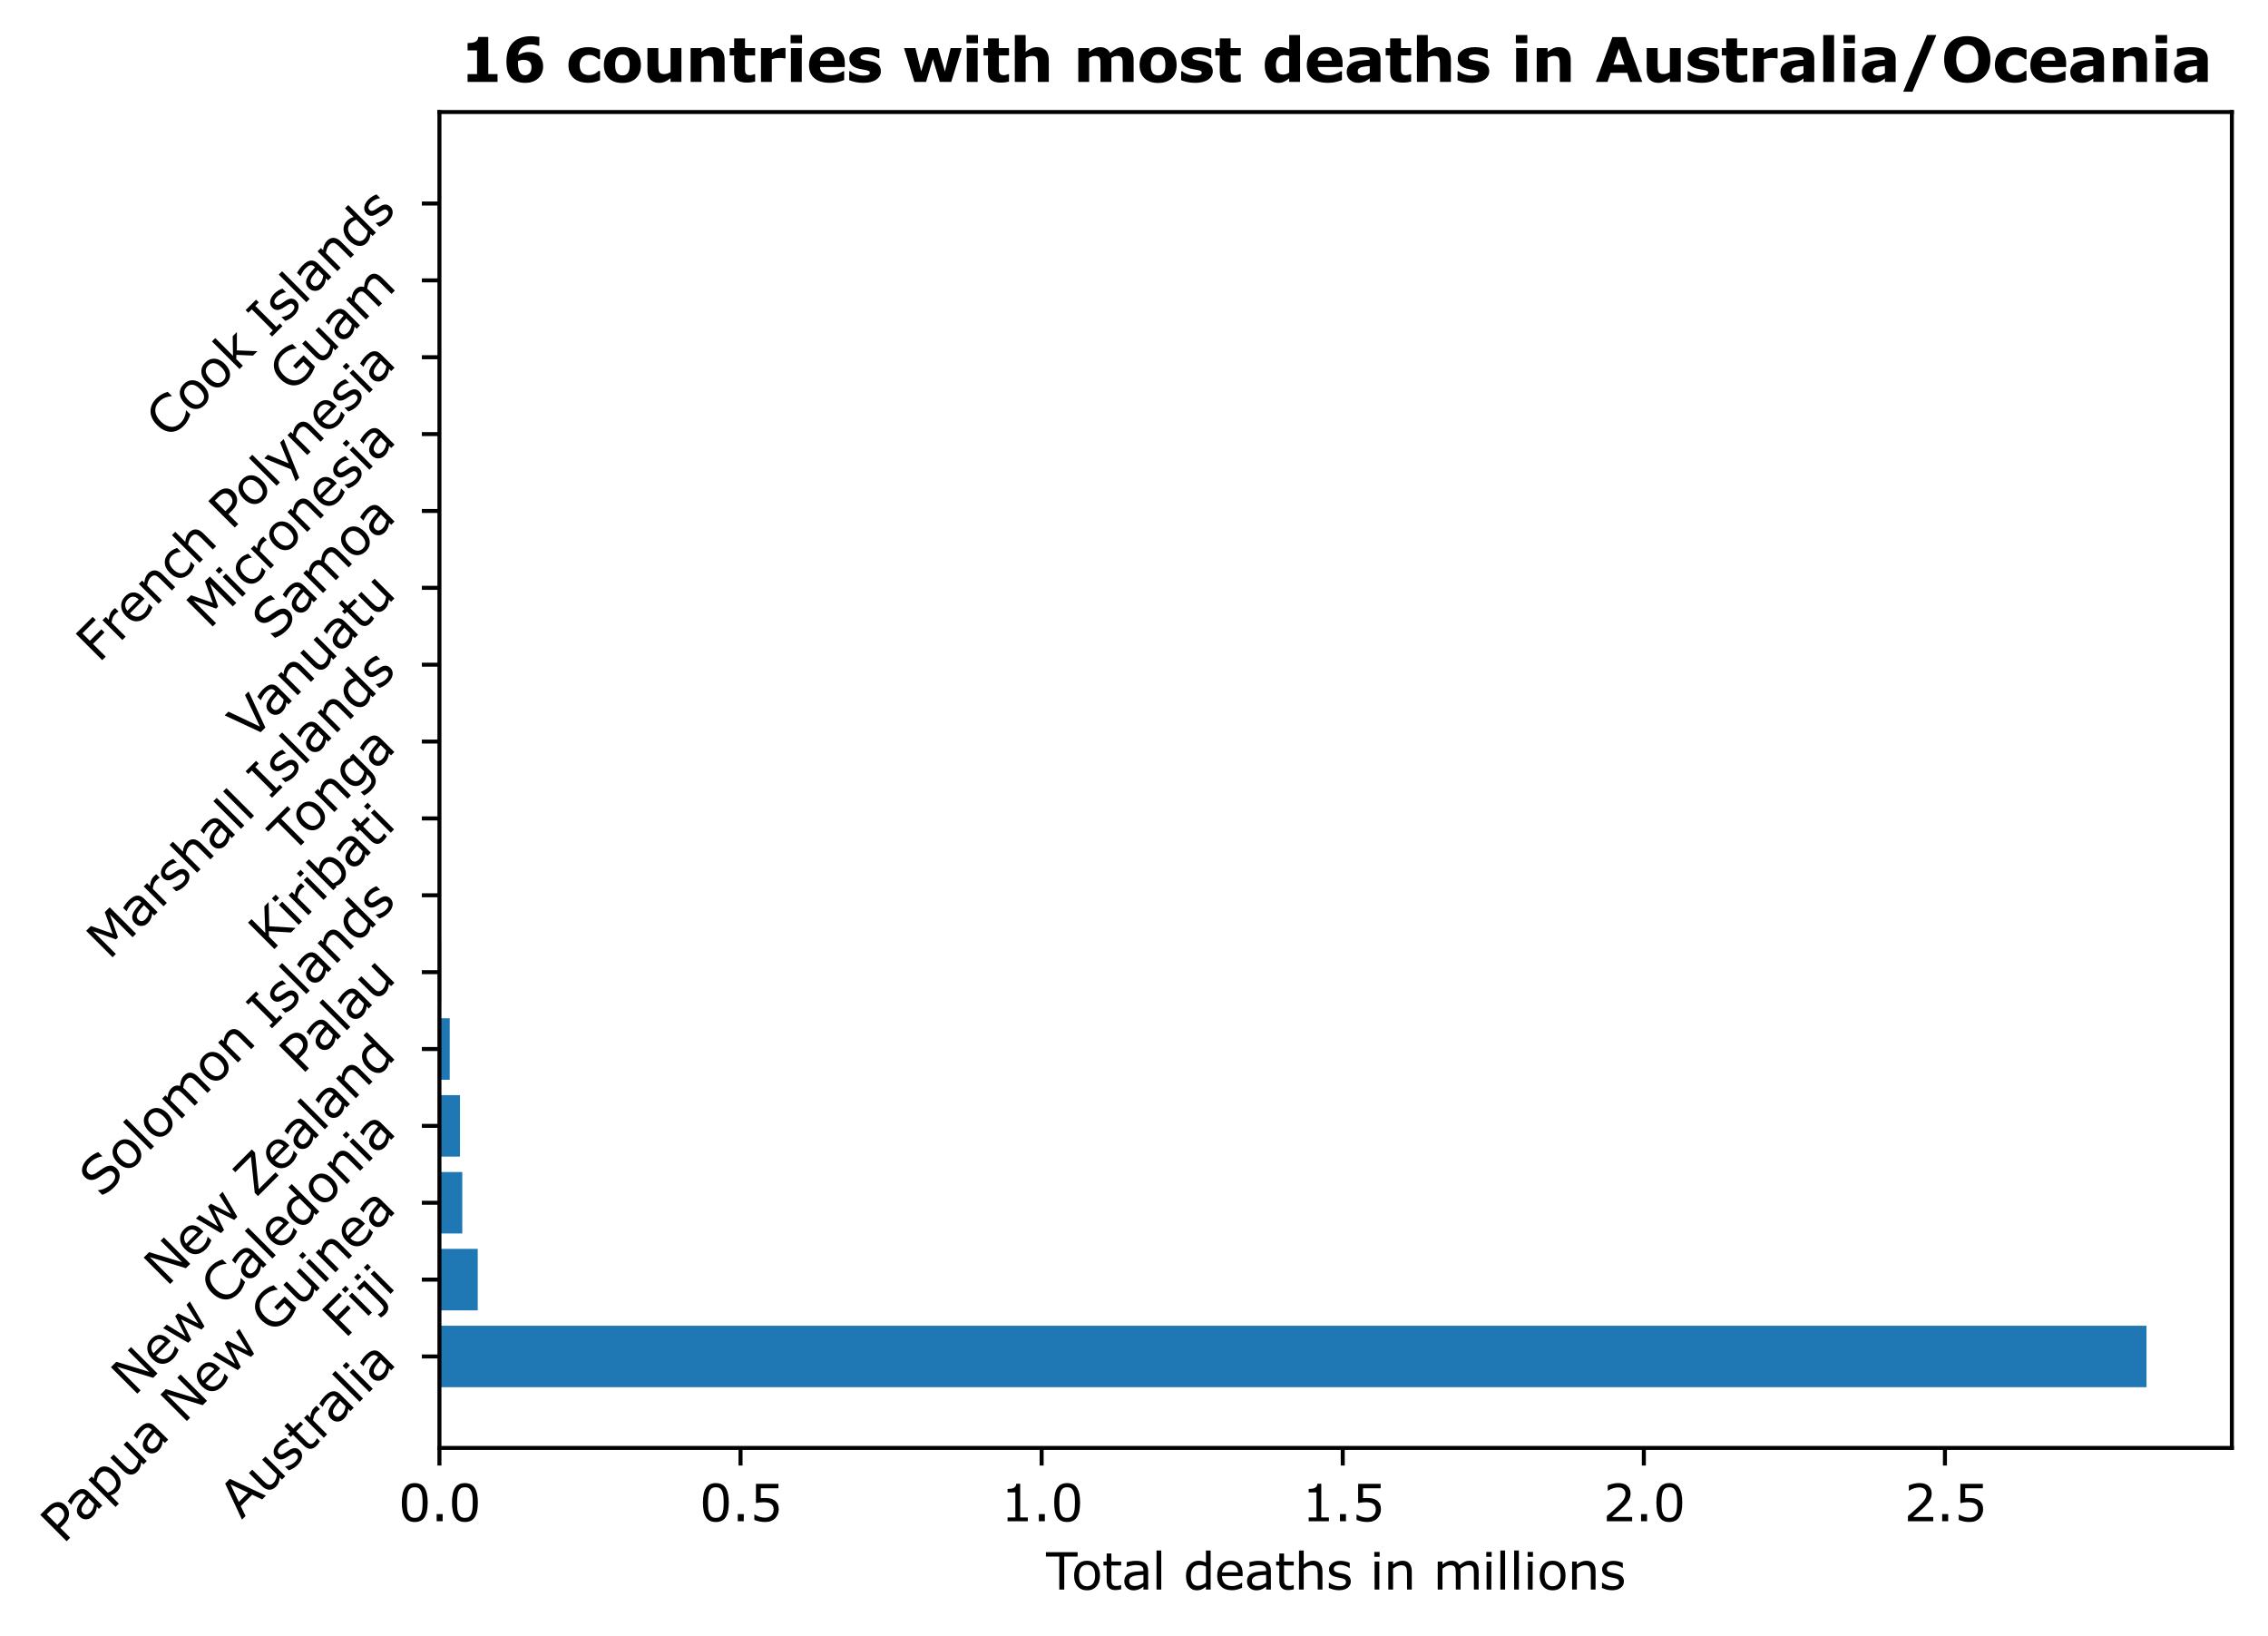 <?xml version="1.0" encoding="utf-8" standalone="no"?>
<!DOCTYPE svg PUBLIC "-//W3C//DTD SVG 1.1//EN"
  "http://www.w3.org/Graphics/SVG/1.1/DTD/svg11.dtd">
<svg xmlns:xlink="http://www.w3.org/1999/xlink" width="451.872pt" height="325.852pt" viewBox="0 0 451.872 325.852" xmlns="http://www.w3.org/2000/svg" version="1.1">
 <defs>
  <style type="text/css">*{stroke-linejoin: round; stroke-linecap: butt}</style>
 </defs>
 <g id="figure_1">
  <g id="patch_1">
   <path d="M 0 325.852 
L 451.872 325.852 
L 451.872 0 
L 0 0 
L 0 325.852 
z
" style="fill: none"/>
  </g>
  <g id="axes_1">
   <g id="patch_2">
    <path d="M 87.552 288.43 
L 444.672 288.43 
L 444.672 22.318 
L 87.552 22.318 
L 87.552 288.43 
z
" style="fill: none"/>
   </g>
   <g id="patch_3">
    <path d="M 87.552 276.334 
L 427.667 276.334 
L 427.667 264.085 
L 87.552 264.085 
z
" clip-path="url(#p81e4d2471a)" style="fill: #1f77b4"/>
   </g>
   <g id="patch_4">
    <path d="M 87.552 261.023 
L 95.181 261.023 
L 95.181 248.774 
L 87.552 248.774 
z
" clip-path="url(#p81e4d2471a)" style="fill: #1f77b4"/>
   </g>
   <g id="patch_5">
    <path d="M 87.552 245.711 
L 92.107 245.711 
L 92.107 233.462 
L 87.552 233.462 
z
" clip-path="url(#p81e4d2471a)" style="fill: #1f77b4"/>
   </g>
   <g id="patch_6">
    <path d="M 87.552 230.4 
L 91.648 230.4 
L 91.648 218.151 
L 87.552 218.151 
z
" clip-path="url(#p81e4d2471a)" style="fill: #1f77b4"/>
   </g>
   <g id="patch_7">
    <path d="M 87.552 215.089 
L 89.602 215.089 
L 89.602 202.839 
L 87.552 202.839 
z
" clip-path="url(#p81e4d2471a)" style="fill: #1f77b4"/>
   </g>
   <g id="patch_8">
    <path d="M 87.552 199.777 
L 87.881 199.777 
L 87.881 187.528 
L 87.552 187.528 
z
" clip-path="url(#p81e4d2471a)" style="fill: #1f77b4"/>
   </g>
   <g id="patch_9">
    <path d="M 87.552 184.466 
L 87.738 184.466 
L 87.738 172.217 
L 87.552 172.217 
z
" clip-path="url(#p81e4d2471a)" style="fill: #1f77b4"/>
   </g>
   <g id="patch_10">
    <path d="M 87.552 169.154 
L 87.698 169.154 
L 87.698 156.905 
L 87.552 156.905 
z
" clip-path="url(#p81e4d2471a)" style="fill: #1f77b4"/>
   </g>
   <g id="patch_11">
    <path d="M 87.552 153.843 
L 87.557 153.843 
L 87.557 141.594 
L 87.552 141.594 
z
" clip-path="url(#p81e4d2471a)" style="fill: #1f77b4"/>
   </g>
   <g id="patch_12">
    <path d="M 87.552 138.532 
L 87.553 138.532 
L 87.553 126.282 
L 87.552 126.282 
z
" clip-path="url(#p81e4d2471a)" style="fill: #1f77b4"/>
   </g>
   <g id="patch_13">
    <path d="M 87.552 123.22 
L 87.553 123.22 
L 87.553 110.971 
L 87.552 110.971 
z
" clip-path="url(#p81e4d2471a)" style="fill: #1f77b4"/>
   </g>
   <g id="patch_14">
    <path d="M 87.552 107.909 
L 87.553 107.909 
L 87.553 95.66 
L 87.552 95.66 
z
" clip-path="url(#p81e4d2471a)" style="fill: #1f77b4"/>
   </g>
   <g id="patch_15">
    <path d="M 87.552 92.597 
L 87.553 92.597 
L 87.553 80.348 
L 87.552 80.348 
z
" clip-path="url(#p81e4d2471a)" style="fill: #1f77b4"/>
   </g>
   <g id="patch_16">
    <path d="M 87.552 77.286 
L 87.552 77.286 
L 87.552 65.037 
L 87.552 65.037 
z
" clip-path="url(#p81e4d2471a)" style="fill: #1f77b4"/>
   </g>
   <g id="patch_17">
    <path d="M 87.552 61.975 
L 87.552 61.975 
L 87.552 49.726 
L 87.552 49.726 
z
" clip-path="url(#p81e4d2471a)" style="fill: #1f77b4"/>
   </g>
   <g id="patch_18">
    <path d="M 87.552 46.663 
L 87.552 46.663 
L 87.552 34.414 
L 87.552 34.414 
z
" clip-path="url(#p81e4d2471a)" style="fill: #1f77b4"/>
   </g>
   <g id="matplotlib.axis_1">
    <g id="xtick_1">
     <g id="line2d_1">
      <defs>
       <path id="m730dcd608a" d="M 0 0 
L 0 3.5 
" style="stroke: #000000; stroke-width: 0.8"/>
      </defs>
      <g>
       <use xlink:href="#m730dcd608a" x="87.552" y="288.43" style="stroke: #000000; stroke-width: 0.8"/>
      </g>
     </g>
     <g id="text_1">
      <!-- 0.0 -->
      <g transform="translate(79.376 303.029)scale(0.1 -0.1)">
       <defs>
        <path id="Verdana-30" d="M 3647 2328 
Q 3647 1075 3255 489 
Q 2863 -97 2038 -97 
Q 1200 -97 814 497 
Q 428 1091 428 2322 
Q 428 3563 818 4155 
Q 1209 4747 2038 4747 
Q 2875 4747 3261 4145 
Q 3647 3544 3647 2328 
z
M 2825 909 
Q 2934 1163 2973 1505 
Q 3013 1847 3013 2328 
Q 3013 2803 2973 3153 
Q 2934 3503 2822 3747 
Q 2713 3988 2523 4109 
Q 2334 4231 2038 4231 
Q 1744 4231 1551 4109 
Q 1359 3988 1247 3741 
Q 1141 3509 1102 3137 
Q 1063 2766 1063 2322 
Q 1063 1834 1097 1506 
Q 1131 1178 1244 919 
Q 1347 675 1536 547 
Q 1725 419 2038 419 
Q 2331 419 2525 541 
Q 2719 663 2825 909 
z
" transform="scale(0.016)"/>
        <path id="Verdana-2e" d="M 1538 0 
L 791 0 
L 791 891 
L 1538 891 
L 1538 0 
z
" transform="scale(0.016)"/>
       </defs>
       <use xlink:href="#Verdana-30"/>
       <use xlink:href="#Verdana-2e" x="63.574"/>
       <use xlink:href="#Verdana-30" x="99.951"/>
      </g>
     </g>
    </g>
    <g id="xtick_2">
     <g id="line2d_2">
      <g>
       <use xlink:href="#m730dcd608a" x="147.543" y="288.43" style="stroke: #000000; stroke-width: 0.8"/>
      </g>
     </g>
     <g id="text_2">
      <!-- 0.5 -->
      <g transform="translate(139.367 303.029)scale(0.1 -0.1)">
       <defs>
        <path id="Verdana-35" d="M 3616 1478 
Q 3616 1153 3497 856 
Q 3378 559 3172 356 
Q 2947 138 2636 20 
Q 2325 -97 1916 -97 
Q 1534 -97 1181 -17 
Q 828 63 584 175 
L 584 834 
L 628 834 
Q 884 672 1228 558 
Q 1572 444 1903 444 
Q 2125 444 2333 506 
Q 2541 569 2703 725 
Q 2841 859 2911 1046 
Q 2981 1234 2981 1481 
Q 2981 1722 2898 1887 
Q 2816 2053 2669 2153 
Q 2506 2272 2273 2320 
Q 2041 2369 1753 2369 
Q 1478 2369 1223 2331 
Q 969 2294 784 2256 
L 784 4653 
L 3584 4653 
L 3584 4106 
L 1388 4106 
L 1388 2869 
Q 1522 2881 1662 2887 
Q 1803 2894 1906 2894 
Q 2284 2894 2568 2830 
Q 2853 2766 3091 2603 
Q 3341 2431 3478 2159 
Q 3616 1888 3616 1478 
z
" transform="scale(0.016)"/>
       </defs>
       <use xlink:href="#Verdana-30"/>
       <use xlink:href="#Verdana-2e" x="63.574"/>
       <use xlink:href="#Verdana-35" x="99.951"/>
      </g>
     </g>
    </g>
    <g id="xtick_3">
     <g id="line2d_3">
      <g>
       <use xlink:href="#m730dcd608a" x="207.534" y="288.43" style="stroke: #000000; stroke-width: 0.8"/>
      </g>
     </g>
     <g id="text_3">
      <!-- 1.0 -->
      <g transform="translate(199.357 303.029)scale(0.1 -0.1)">
       <defs>
        <path id="Verdana-31" d="M 3388 0 
L 869 0 
L 869 475 
L 1838 475 
L 1838 3594 
L 869 3594 
L 869 4019 
Q 1066 4019 1291 4051 
Q 1516 4084 1631 4147 
Q 1775 4225 1858 4345 
Q 1941 4466 1953 4669 
L 2438 4669 
L 2438 475 
L 3388 475 
L 3388 0 
z
" transform="scale(0.016)"/>
       </defs>
       <use xlink:href="#Verdana-31"/>
       <use xlink:href="#Verdana-2e" x="63.574"/>
       <use xlink:href="#Verdana-30" x="99.951"/>
      </g>
     </g>
    </g>
    <g id="xtick_4">
     <g id="line2d_4">
      <g>
       <use xlink:href="#m730dcd608a" x="267.525" y="288.43" style="stroke: #000000; stroke-width: 0.8"/>
      </g>
     </g>
     <g id="text_4">
      <!-- 1.5 -->
      <g transform="translate(259.348 303.029)scale(0.1 -0.1)">
       <use xlink:href="#Verdana-31"/>
       <use xlink:href="#Verdana-2e" x="63.574"/>
       <use xlink:href="#Verdana-35" x="99.951"/>
      </g>
     </g>
    </g>
    <g id="xtick_5">
     <g id="line2d_5">
      <g>
       <use xlink:href="#m730dcd608a" x="327.516" y="288.43" style="stroke: #000000; stroke-width: 0.8"/>
      </g>
     </g>
     <g id="text_5">
      <!-- 2.0 -->
      <g transform="translate(319.339 303.029)scale(0.1 -0.1)">
       <defs>
        <path id="Verdana-32" d="M 3653 0 
L 503 0 
L 503 653 
Q 831 934 1161 1215 
Q 1491 1497 1775 1775 
Q 2375 2356 2597 2698 
Q 2819 3041 2819 3438 
Q 2819 3800 2580 4004 
Q 2341 4209 1913 4209 
Q 1628 4209 1297 4109 
Q 966 4009 650 3803 
L 619 3803 
L 619 4459 
Q 841 4569 1211 4659 
Q 1581 4750 1928 4750 
Q 2644 4750 3050 4404 
Q 3456 4059 3456 3469 
Q 3456 3203 3389 2973 
Q 3322 2744 3191 2538 
Q 3069 2344 2905 2156 
Q 2741 1969 2506 1741 
Q 2172 1413 1815 1105 
Q 1459 797 1150 534 
L 3653 534 
L 3653 0 
z
" transform="scale(0.016)"/>
       </defs>
       <use xlink:href="#Verdana-32"/>
       <use xlink:href="#Verdana-2e" x="63.574"/>
       <use xlink:href="#Verdana-30" x="99.951"/>
      </g>
     </g>
    </g>
    <g id="xtick_6">
     <g id="line2d_6">
      <g>
       <use xlink:href="#m730dcd608a" x="387.507" y="288.43" style="stroke: #000000; stroke-width: 0.8"/>
      </g>
     </g>
     <g id="text_6">
      <!-- 2.5 -->
      <g transform="translate(379.33 303.029)scale(0.1 -0.1)">
       <use xlink:href="#Verdana-32"/>
       <use xlink:href="#Verdana-2e" x="63.574"/>
       <use xlink:href="#Verdana-35" x="99.951"/>
      </g>
     </g>
    </g>
    <g id="text_7">
     <!-- Total deaths in millions -->
     <g transform="translate(208.389 316.639)scale(0.1 -0.1)">
      <defs>
       <path id="Verdana-54" d="M 3944 4103 
L 2281 4103 
L 2281 0 
L 1663 0 
L 1663 4103 
L 0 4103 
L 0 4653 
L 3944 4653 
L 3944 4103 
z
" transform="scale(0.016)"/>
       <path id="Verdana-6f" d="M 3553 1744 
Q 3553 891 3115 397 
Q 2678 -97 1944 -97 
Q 1203 -97 767 397 
Q 331 891 331 1744 
Q 331 2597 767 3092 
Q 1203 3588 1944 3588 
Q 2678 3588 3115 3092 
Q 3553 2597 3553 1744 
z
M 2947 1744 
Q 2947 2422 2681 2751 
Q 2416 3081 1944 3081 
Q 1466 3081 1202 2751 
Q 938 2422 938 1744 
Q 938 1088 1203 748 
Q 1469 409 1944 409 
Q 2413 409 2680 745 
Q 2947 1081 2947 1744 
z
" transform="scale(0.016)"/>
       <path id="Verdana-74" d="M 2391 31 
Q 2225 -13 2029 -41 
Q 1834 -69 1681 -69 
Q 1147 -69 869 218 
Q 591 506 591 1141 
L 591 2997 
L 194 2997 
L 194 3491 
L 591 3491 
L 591 4494 
L 1178 4494 
L 1178 3491 
L 2391 3491 
L 2391 2997 
L 1178 2997 
L 1178 1406 
Q 1178 1131 1190 976 
Q 1203 822 1278 688 
Q 1347 563 1467 505 
Q 1588 447 1834 447 
Q 1978 447 2134 489 
Q 2291 531 2359 559 
L 2391 559 
L 2391 31 
z
" transform="scale(0.016)"/>
       <path id="Verdana-61" d="M 3291 0 
L 2706 0 
L 2706 372 
Q 2628 319 2495 223 
Q 2363 128 2238 72 
Q 2091 0 1900 -48 
Q 1709 -97 1453 -97 
Q 981 -97 653 215 
Q 325 528 325 1013 
Q 325 1409 495 1654 
Q 666 1900 981 2041 
Q 1300 2181 1747 2231 
Q 2194 2281 2706 2306 
L 2706 2397 
Q 2706 2597 2636 2728 
Q 2566 2859 2434 2934 
Q 2309 3006 2134 3031 
Q 1959 3056 1769 3056 
Q 1538 3056 1253 2995 
Q 969 2934 666 2819 
L 634 2819 
L 634 3416 
Q 806 3463 1131 3519 
Q 1456 3575 1772 3575 
Q 2141 3575 2414 3514 
Q 2688 3453 2888 3306 
Q 3084 3163 3187 2934 
Q 3291 2706 3291 2369 
L 3291 0 
z
M 2706 859 
L 2706 1831 
Q 2438 1816 2073 1784 
Q 1709 1753 1497 1694 
Q 1244 1622 1087 1470 
Q 931 1319 931 1053 
Q 931 753 1112 601 
Q 1294 450 1666 450 
Q 1975 450 2231 570 
Q 2488 691 2706 859 
z
" transform="scale(0.016)"/>
       <path id="Verdana-6c" d="M 1172 0 
L 584 0 
L 584 4863 
L 1172 4863 
L 1172 0 
z
" transform="scale(0.016)"/>
       <path id="Verdana-20" transform="scale(0.016)"/>
       <path id="Verdana-64" d="M 3409 0 
L 2822 0 
L 2822 366 
Q 2569 147 2294 25 
Q 2019 -97 1697 -97 
Q 1072 -97 705 384 
Q 338 866 338 1719 
Q 338 2163 464 2509 
Q 591 2856 806 3100 
Q 1019 3338 1301 3463 
Q 1584 3588 1888 3588 
Q 2163 3588 2375 3530 
Q 2588 3472 2822 3350 
L 2822 4863 
L 3409 4863 
L 3409 0 
z
M 2822 859 
L 2822 2863 
Q 2584 2969 2396 3009 
Q 2209 3050 1988 3050 
Q 1494 3050 1219 2706 
Q 944 2363 944 1731 
Q 944 1109 1156 786 
Q 1369 463 1838 463 
Q 2088 463 2344 573 
Q 2600 684 2822 859 
z
" transform="scale(0.016)"/>
       <path id="Verdana-65" d="M 3500 1684 
L 928 1684 
Q 928 1363 1025 1123 
Q 1122 884 1291 731 
Q 1453 581 1676 506 
Q 1900 431 2169 431 
Q 2525 431 2886 573 
Q 3247 716 3400 853 
L 3431 853 
L 3431 213 
Q 3134 88 2825 3 
Q 2516 -81 2175 -81 
Q 1306 -81 818 389 
Q 331 859 331 1725 
Q 331 2581 798 3084 
Q 1266 3588 2028 3588 
Q 2734 3588 3117 3175 
Q 3500 2763 3500 2003 
L 3500 1684 
z
M 2928 2134 
Q 2925 2597 2695 2850 
Q 2466 3103 1997 3103 
Q 1525 3103 1245 2825 
Q 966 2547 928 2134 
L 2928 2134 
z
" transform="scale(0.016)"/>
       <path id="Verdana-68" d="M 3497 0 
L 2909 0 
L 2909 1988 
Q 2909 2228 2881 2439 
Q 2853 2650 2778 2769 
Q 2700 2900 2553 2964 
Q 2406 3028 2172 3028 
Q 1931 3028 1668 2909 
Q 1406 2791 1166 2606 
L 1166 0 
L 578 0 
L 578 4863 
L 1166 4863 
L 1166 3103 
Q 1441 3331 1734 3459 
Q 2028 3588 2338 3588 
Q 2903 3588 3200 3247 
Q 3497 2906 3497 2266 
L 3497 0 
z
" transform="scale(0.016)"/>
       <path id="Verdana-73" d="M 3072 1006 
Q 3072 528 2676 222 
Q 2281 -84 1597 -84 
Q 1209 -84 886 8 
Q 563 100 344 209 
L 344 869 
L 375 869 
Q 653 659 993 536 
Q 1334 413 1647 413 
Q 2034 413 2253 538 
Q 2472 663 2472 931 
Q 2472 1138 2353 1244 
Q 2234 1350 1897 1425 
Q 1772 1453 1570 1490 
Q 1369 1528 1203 1572 
Q 744 1694 551 1930 
Q 359 2166 359 2509 
Q 359 2725 448 2915 
Q 538 3106 719 3256 
Q 894 3403 1164 3489 
Q 1434 3575 1769 3575 
Q 2081 3575 2401 3498 
Q 2722 3422 2934 3313 
L 2934 2684 
L 2903 2684 
Q 2678 2850 2356 2964 
Q 2034 3078 1725 3078 
Q 1403 3078 1181 2954 
Q 959 2831 959 2588 
Q 959 2372 1094 2263 
Q 1225 2153 1519 2084 
Q 1681 2047 1882 2009 
Q 2084 1972 2219 1941 
Q 2628 1847 2850 1619 
Q 3072 1388 3072 1006 
z
" transform="scale(0.016)"/>
       <path id="Verdana-69" d="M 1209 4075 
L 547 4075 
L 547 4684 
L 1209 4684 
L 1209 4075 
z
M 1172 0 
L 584 0 
L 584 3491 
L 1172 3491 
L 1172 0 
z
" transform="scale(0.016)"/>
       <path id="Verdana-6e" d="M 3497 0 
L 2909 0 
L 2909 1988 
Q 2909 2228 2881 2439 
Q 2853 2650 2778 2769 
Q 2700 2900 2553 2964 
Q 2406 3028 2172 3028 
Q 1931 3028 1668 2909 
Q 1406 2791 1166 2606 
L 1166 0 
L 578 0 
L 578 3491 
L 1166 3491 
L 1166 3103 
Q 1441 3331 1734 3459 
Q 2028 3588 2338 3588 
Q 2903 3588 3200 3247 
Q 3497 2906 3497 2266 
L 3497 0 
z
" transform="scale(0.016)"/>
       <path id="Verdana-6d" d="M 5672 0 
L 5084 0 
L 5084 1988 
Q 5084 2213 5064 2422 
Q 5044 2631 4978 2756 
Q 4906 2891 4772 2959 
Q 4638 3028 4384 3028 
Q 4138 3028 3891 2904 
Q 3644 2781 3397 2591 
Q 3406 2519 3412 2423 
Q 3419 2328 3419 2234 
L 3419 0 
L 2831 0 
L 2831 1988 
Q 2831 2219 2811 2426 
Q 2791 2634 2725 2759 
Q 2653 2894 2518 2961 
Q 2384 3028 2131 3028 
Q 1891 3028 1648 2909 
Q 1406 2791 1166 2606 
L 1166 0 
L 578 0 
L 578 3491 
L 1166 3491 
L 1166 3103 
Q 1441 3331 1714 3459 
Q 1988 3588 2297 3588 
Q 2653 3588 2901 3438 
Q 3150 3288 3272 3022 
Q 3628 3322 3922 3455 
Q 4216 3588 4550 3588 
Q 5125 3588 5398 3239 
Q 5672 2891 5672 2266 
L 5672 0 
z
" transform="scale(0.016)"/>
      </defs>
      <use xlink:href="#Verdana-54"/>
      <use xlink:href="#Verdana-6f" x="50.871"/>
      <use xlink:href="#Verdana-74" x="111.564"/>
      <use xlink:href="#Verdana-61" x="150.969"/>
      <use xlink:href="#Verdana-6c" x="211.027"/>
      <use xlink:href="#Verdana-20" x="238.469"/>
      <use xlink:href="#Verdana-64" x="273.625"/>
      <use xlink:href="#Verdana-65" x="335.93"/>
      <use xlink:href="#Verdana-61" x="395.5"/>
      <use xlink:href="#Verdana-74" x="455.559"/>
      <use xlink:href="#Verdana-68" x="494.963"/>
      <use xlink:href="#Verdana-73" x="558.244"/>
      <use xlink:href="#Verdana-20" x="610.344"/>
      <use xlink:href="#Verdana-69" x="645.5"/>
      <use xlink:href="#Verdana-6e" x="672.941"/>
      <use xlink:href="#Verdana-20" x="736.223"/>
      <use xlink:href="#Verdana-6d" x="771.379"/>
      <use xlink:href="#Verdana-69" x="868.645"/>
      <use xlink:href="#Verdana-6c" x="896.086"/>
      <use xlink:href="#Verdana-6c" x="923.527"/>
      <use xlink:href="#Verdana-69" x="950.969"/>
      <use xlink:href="#Verdana-6f" x="978.41"/>
      <use xlink:href="#Verdana-6e" x="1039.104"/>
      <use xlink:href="#Verdana-73" x="1102.385"/>
     </g>
    </g>
   </g>
   <g id="matplotlib.axis_2">
    <g id="ytick_1">
     <g id="line2d_7">
      <defs>
       <path id="mbdcad0a59d" d="M 0 0 
L -3.5 0 
" style="stroke: #000000; stroke-width: 0.8"/>
      </defs>
      <g>
       <use xlink:href="#mbdcad0a59d" x="87.552" y="270.21" style="stroke: #000000; stroke-width: 0.8"/>
      </g>
     </g>
     <g id="text_8">
      <!-- Australia -->
      <g transform="translate(48.118 302.794)rotate(-45)scale(0.1 -0.1)">
       <defs>
        <path id="Verdana-41" d="M 4294 0 
L 3634 0 
L 3178 1297 
L 1166 1297 
L 709 0 
L 81 0 
L 1775 4653 
L 2600 4653 
L 4294 0 
z
M 2988 1828 
L 2172 4113 
L 1353 1828 
L 2988 1828 
z
" transform="scale(0.016)"/>
        <path id="Verdana-75" d="M 3472 0 
L 2884 0 
L 2884 388 
Q 2588 153 2316 28 
Q 2044 -97 1716 -97 
Q 1166 -97 859 239 
Q 553 575 553 1225 
L 553 3491 
L 1141 3491 
L 1141 1503 
Q 1141 1238 1166 1048 
Q 1191 859 1272 725 
Q 1356 588 1490 525 
Q 1625 463 1881 463 
Q 2109 463 2379 581 
Q 2650 700 2884 884 
L 2884 3491 
L 3472 3491 
L 3472 0 
z
" transform="scale(0.016)"/>
        <path id="Verdana-72" d="M 2756 2850 
L 2725 2850 
Q 2594 2881 2470 2895 
Q 2347 2909 2178 2909 
Q 1906 2909 1653 2789 
Q 1400 2669 1166 2478 
L 1166 0 
L 578 0 
L 578 3491 
L 1166 3491 
L 1166 2975 
Q 1516 3256 1783 3373 
Q 2050 3491 2328 3491 
Q 2481 3491 2550 3483 
Q 2619 3475 2756 3453 
L 2756 2850 
z
" transform="scale(0.016)"/>
       </defs>
       <use xlink:href="#Verdana-41"/>
       <use xlink:href="#Verdana-75" x="67.859"/>
       <use xlink:href="#Verdana-73" x="131.141"/>
       <use xlink:href="#Verdana-74" x="183.24"/>
       <use xlink:href="#Verdana-72" x="222.645"/>
       <use xlink:href="#Verdana-61" x="263.57"/>
       <use xlink:href="#Verdana-6c" x="323.629"/>
       <use xlink:href="#Verdana-69" x="351.07"/>
       <use xlink:href="#Verdana-61" x="378.512"/>
      </g>
     </g>
    </g>
    <g id="ytick_2">
     <g id="line2d_8">
      <g>
       <use xlink:href="#mbdcad0a59d" x="87.552" y="254.898" style="stroke: #000000; stroke-width: 0.8"/>
      </g>
     </g>
     <g id="text_9">
      <!-- Fiji -->
      <g transform="translate(68.714 266.839)rotate(-45)scale(0.1 -0.1)">
       <defs>
        <path id="Verdana-46" d="M 3597 4103 
L 1244 4103 
L 1244 2791 
L 3266 2791 
L 3266 2241 
L 1244 2241 
L 1244 0 
L 625 0 
L 625 4653 
L 3597 4653 
L 3597 4103 
z
" transform="scale(0.016)"/>
        <path id="Verdana-6a" d="M 1666 4075 
L 1003 4075 
L 1003 4684 
L 1666 4684 
L 1666 4075 
z
M 1628 -84 
Q 1628 -697 1315 -1009 
Q 1003 -1322 478 -1322 
Q 353 -1322 148 -1297 
Q -56 -1272 -194 -1234 
L -194 -675 
L -163 -675 
Q -75 -709 73 -753 
Q 222 -797 363 -797 
Q 588 -797 725 -734 
Q 863 -672 931 -547 
Q 1000 -422 1020 -245 
Q 1041 -69 1041 184 
L 1041 2997 
L 313 2997 
L 313 3491 
L 1628 3491 
L 1628 -84 
z
" transform="scale(0.016)"/>
       </defs>
       <use xlink:href="#Verdana-46"/>
       <use xlink:href="#Verdana-69" x="57.471"/>
       <use xlink:href="#Verdana-6a" x="84.912"/>
       <use xlink:href="#Verdana-69" x="119.336"/>
      </g>
     </g>
    </g>
    <g id="ytick_3">
     <g id="line2d_9">
      <g>
       <use xlink:href="#mbdcad0a59d" x="87.552" y="239.587" style="stroke: #000000; stroke-width: 0.8"/>
      </g>
     </g>
     <g id="text_10">
      <!-- Papua New Guinea -->
      <g transform="translate(12.573 307.717)rotate(-45)scale(0.1 -0.1)">
       <defs>
        <path id="Verdana-50" d="M 3669 3247 
Q 3669 2938 3561 2673 
Q 3453 2409 3259 2216 
Q 3019 1975 2691 1854 
Q 2363 1734 1863 1734 
L 1244 1734 
L 1244 0 
L 625 0 
L 625 4653 
L 1888 4653 
Q 2306 4653 2597 4583 
Q 2888 4513 3113 4363 
Q 3378 4184 3523 3918 
Q 3669 3653 3669 3247 
z
M 3025 3231 
Q 3025 3472 2940 3650 
Q 2856 3828 2684 3941 
Q 2534 4038 2342 4080 
Q 2150 4122 1856 4122 
L 1244 4122 
L 1244 2263 
L 1766 2263 
Q 2141 2263 2375 2330 
Q 2609 2397 2756 2544 
Q 2903 2694 2964 2859 
Q 3025 3025 3025 3231 
z
" transform="scale(0.016)"/>
        <path id="Verdana-70" d="M 3650 1788 
Q 3650 1363 3528 1011 
Q 3406 659 3184 416 
Q 2978 184 2698 57 
Q 2419 -69 2106 -69 
Q 1834 -69 1614 -9 
Q 1394 50 1166 175 
L 1166 -1288 
L 578 -1288 
L 578 3491 
L 1166 3491 
L 1166 3125 
Q 1400 3322 1692 3455 
Q 1984 3588 2316 3588 
Q 2947 3588 3298 3111 
Q 3650 2634 3650 1788 
z
M 3044 1772 
Q 3044 2403 2828 2715 
Q 2613 3028 2166 3028 
Q 1913 3028 1656 2918 
Q 1400 2809 1166 2631 
L 1166 653 
Q 1416 541 1595 500 
Q 1775 459 2003 459 
Q 2494 459 2769 790 
Q 3044 1122 3044 1772 
z
" transform="scale(0.016)"/>
        <path id="Verdana-4e" d="M 4175 0 
L 3409 0 
L 1203 4163 
L 1203 0 
L 625 0 
L 625 4653 
L 1584 4653 
L 3597 853 
L 3597 4653 
L 4175 4653 
L 4175 0 
z
" transform="scale(0.016)"/>
        <path id="Verdana-77" d="M 4969 3491 
L 4059 0 
L 3516 0 
L 2619 2691 
L 1728 0 
L 1188 0 
L 269 3491 
L 881 3491 
L 1522 788 
L 2394 3491 
L 2878 3491 
L 3772 788 
L 4378 3491 
L 4969 3491 
z
" transform="scale(0.016)"/>
        <path id="Verdana-47" d="M 4506 344 
Q 4125 169 3673 39 
Q 3222 -91 2800 -91 
Q 2256 -91 1803 59 
Q 1350 209 1031 509 
Q 709 813 534 1267 
Q 359 1722 359 2331 
Q 359 3447 1011 4092 
Q 1663 4738 2800 4738 
Q 3197 4738 3611 4642 
Q 4025 4547 4503 4319 
L 4503 3584 
L 4447 3584 
Q 4350 3659 4165 3781 
Q 3981 3903 3803 3984 
Q 3588 4081 3314 4145 
Q 3041 4209 2694 4209 
Q 1913 4209 1458 3707 
Q 1003 3206 1003 2350 
Q 1003 1447 1478 945 
Q 1953 444 2772 444 
Q 3072 444 3370 503 
Q 3669 563 3894 656 
L 3894 1797 
L 2647 1797 
L 2647 2341 
L 4506 2341 
L 4506 344 
z
" transform="scale(0.016)"/>
       </defs>
       <use xlink:href="#Verdana-50"/>
       <use xlink:href="#Verdana-61" x="57.803"/>
       <use xlink:href="#Verdana-70" x="117.861"/>
       <use xlink:href="#Verdana-75" x="180.166"/>
       <use xlink:href="#Verdana-61" x="243.447"/>
       <use xlink:href="#Verdana-20" x="303.506"/>
       <use xlink:href="#Verdana-4e" x="338.662"/>
       <use xlink:href="#Verdana-65" x="413.467"/>
       <use xlink:href="#Verdana-77" x="473.037"/>
       <use xlink:href="#Verdana-20" x="554.873"/>
       <use xlink:href="#Verdana-47" x="590.029"/>
       <use xlink:href="#Verdana-75" x="667.568"/>
       <use xlink:href="#Verdana-69" x="730.85"/>
       <use xlink:href="#Verdana-6e" x="758.291"/>
       <use xlink:href="#Verdana-65" x="821.572"/>
       <use xlink:href="#Verdana-61" x="881.143"/>
      </g>
     </g>
    </g>
    <g id="ytick_4">
     <g id="line2d_10">
      <g>
       <use xlink:href="#mbdcad0a59d" x="87.552" y="224.275" style="stroke: #000000; stroke-width: 0.8"/>
      </g>
     </g>
     <g id="text_11">
      <!-- New Caledonia -->
      <g transform="translate(26.656 278.322)rotate(-45)scale(0.1 -0.1)">
       <defs>
        <path id="Verdana-43" d="M 4219 338 
Q 4047 263 3908 197 
Q 3769 131 3544 59 
Q 3353 0 3129 -42 
Q 2906 -84 2638 -84 
Q 2131 -84 1717 58 
Q 1303 200 997 503 
Q 697 800 528 1258 
Q 359 1716 359 2322 
Q 359 2897 521 3350 
Q 684 3803 991 4116 
Q 1288 4419 1708 4578 
Q 2128 4738 2641 4738 
Q 3016 4738 3389 4647 
Q 3763 4556 4219 4328 
L 4219 3594 
L 4172 3594 
Q 3788 3916 3409 4062 
Q 3031 4209 2600 4209 
Q 2247 4209 1964 4095 
Q 1681 3981 1459 3741 
Q 1244 3506 1123 3148 
Q 1003 2791 1003 2322 
Q 1003 1831 1136 1478 
Q 1269 1125 1478 903 
Q 1697 672 1989 561 
Q 2281 450 2606 450 
Q 3053 450 3443 603 
Q 3834 756 4175 1063 
L 4219 1063 
L 4219 338 
z
" transform="scale(0.016)"/>
       </defs>
       <use xlink:href="#Verdana-4e"/>
       <use xlink:href="#Verdana-65" x="74.805"/>
       <use xlink:href="#Verdana-77" x="134.375"/>
       <use xlink:href="#Verdana-20" x="216.211"/>
       <use xlink:href="#Verdana-43" x="251.367"/>
       <use xlink:href="#Verdana-61" x="321.191"/>
       <use xlink:href="#Verdana-6c" x="381.25"/>
       <use xlink:href="#Verdana-65" x="408.691"/>
       <use xlink:href="#Verdana-64" x="468.262"/>
       <use xlink:href="#Verdana-6f" x="530.566"/>
       <use xlink:href="#Verdana-6e" x="591.26"/>
       <use xlink:href="#Verdana-69" x="654.541"/>
       <use xlink:href="#Verdana-61" x="681.982"/>
      </g>
     </g>
    </g>
    <g id="ytick_5">
     <g id="line2d_11">
      <g>
       <use xlink:href="#mbdcad0a59d" x="87.552" y="208.964" style="stroke: #000000; stroke-width: 0.8"/>
      </g>
     </g>
     <g id="text_12">
      <!-- New Zealand -->
      <g transform="translate(33.185 256.482)rotate(-45)scale(0.1 -0.1)">
       <defs>
        <path id="Verdana-5a" d="M 4025 0 
L 394 0 
L 394 575 
L 3247 4103 
L 500 4103 
L 500 4653 
L 3956 4653 
L 3956 4094 
L 1075 550 
L 4025 550 
L 4025 0 
z
" transform="scale(0.016)"/>
       </defs>
       <use xlink:href="#Verdana-4e"/>
       <use xlink:href="#Verdana-65" x="74.805"/>
       <use xlink:href="#Verdana-77" x="134.375"/>
       <use xlink:href="#Verdana-20" x="216.211"/>
       <use xlink:href="#Verdana-5a" x="251.367"/>
       <use xlink:href="#Verdana-65" x="316.998"/>
       <use xlink:href="#Verdana-61" x="376.568"/>
       <use xlink:href="#Verdana-6c" x="436.627"/>
       <use xlink:href="#Verdana-61" x="464.068"/>
       <use xlink:href="#Verdana-6e" x="524.127"/>
       <use xlink:href="#Verdana-64" x="587.408"/>
      </g>
     </g>
    </g>
    <g id="ytick_6">
     <g id="line2d_12">
      <g>
       <use xlink:href="#mbdcad0a59d" x="87.552" y="193.653" style="stroke: #000000; stroke-width: 0.8"/>
      </g>
     </g>
     <g id="text_13">
      <!-- Palau -->
      <g transform="translate(60.134 214.222)rotate(-45)scale(0.1 -0.1)">
       <use xlink:href="#Verdana-50"/>
       <use xlink:href="#Verdana-61" x="57.803"/>
       <use xlink:href="#Verdana-6c" x="117.861"/>
       <use xlink:href="#Verdana-61" x="145.303"/>
       <use xlink:href="#Verdana-75" x="205.361"/>
      </g>
     </g>
    </g>
    <g id="ytick_7">
     <g id="line2d_13">
      <g>
       <use xlink:href="#mbdcad0a59d" x="87.552" y="178.341" style="stroke: #000000; stroke-width: 0.8"/>
      </g>
     </g>
     <g id="text_14">
      <!-- Solomon Islands -->
      <g transform="translate(20.232 238.812)rotate(-45)scale(0.1 -0.1)">
       <defs>
        <path id="Verdana-53" d="M 4006 1328 
Q 4006 1056 3879 790 
Q 3753 525 3525 341 
Q 3275 141 2942 28 
Q 2609 -84 2141 -84 
Q 1638 -84 1236 9 
Q 834 103 419 288 
L 419 1063 
L 463 1063 
Q 816 769 1278 609 
Q 1741 450 2147 450 
Q 2722 450 3042 665 
Q 3363 881 3363 1241 
Q 3363 1550 3211 1697 
Q 3059 1844 2750 1925 
Q 2516 1988 2242 2028 
Q 1969 2069 1663 2131 
Q 1044 2263 745 2580 
Q 447 2897 447 3406 
Q 447 3991 940 4364 
Q 1434 4738 2194 4738 
Q 2684 4738 3093 4644 
Q 3503 4550 3819 4413 
L 3819 3681 
L 3775 3681 
Q 3509 3906 3076 4054 
Q 2644 4203 2191 4203 
Q 1694 4203 1392 3997 
Q 1091 3791 1091 3466 
Q 1091 3175 1241 3009 
Q 1391 2844 1769 2756 
Q 1969 2713 2337 2650 
Q 2706 2588 2963 2522 
Q 3481 2384 3743 2106 
Q 4006 1828 4006 1328 
z
" transform="scale(0.016)"/>
        <path id="Verdana-49" d="M 2266 0 
L 428 0 
L 428 475 
L 1038 475 
L 1038 4178 
L 428 4178 
L 428 4653 
L 2266 4653 
L 2266 4178 
L 1656 4178 
L 1656 475 
L 2266 475 
L 2266 0 
z
" transform="scale(0.016)"/>
       </defs>
       <use xlink:href="#Verdana-53"/>
       <use xlink:href="#Verdana-6f" x="68.359"/>
       <use xlink:href="#Verdana-6c" x="129.053"/>
       <use xlink:href="#Verdana-6f" x="156.494"/>
       <use xlink:href="#Verdana-6d" x="217.188"/>
       <use xlink:href="#Verdana-6f" x="314.453"/>
       <use xlink:href="#Verdana-6e" x="375.146"/>
       <use xlink:href="#Verdana-20" x="438.428"/>
       <use xlink:href="#Verdana-49" x="473.584"/>
       <use xlink:href="#Verdana-73" x="515.674"/>
       <use xlink:href="#Verdana-6c" x="567.773"/>
       <use xlink:href="#Verdana-61" x="595.215"/>
       <use xlink:href="#Verdana-6e" x="655.273"/>
       <use xlink:href="#Verdana-64" x="718.555"/>
       <use xlink:href="#Verdana-73" x="780.859"/>
      </g>
     </g>
    </g>
    <g id="ytick_8">
     <g id="line2d_14">
      <g>
       <use xlink:href="#mbdcad0a59d" x="87.552" y="163.03" style="stroke: #000000; stroke-width: 0.8"/>
      </g>
     </g>
     <g id="text_15">
      <!-- Kiribati -->
      <g transform="translate(53.953 189.78)rotate(-45)scale(0.1 -0.1)">
       <defs>
        <path id="Verdana-4b" d="M 4366 0 
L 3563 0 
L 1722 2072 
L 1259 1578 
L 1259 0 
L 641 0 
L 641 4653 
L 1259 4653 
L 1259 2225 
L 3519 4653 
L 4269 4653 
L 2191 2466 
L 4366 0 
z
" transform="scale(0.016)"/>
        <path id="Verdana-62" d="M 3650 1772 
Q 3650 1334 3526 984 
Q 3403 634 3194 397 
Q 2972 150 2706 26 
Q 2441 -97 2122 -97 
Q 1825 -97 1603 -26 
Q 1381 44 1166 163 
L 1128 0 
L 578 0 
L 578 4863 
L 1166 4863 
L 1166 3125 
Q 1413 3328 1691 3458 
Q 1969 3588 2316 3588 
Q 2934 3588 3292 3113 
Q 3650 2638 3650 1772 
z
M 3044 1756 
Q 3044 2381 2837 2704 
Q 2631 3028 2172 3028 
Q 1916 3028 1653 2917 
Q 1391 2806 1166 2631 
L 1166 631 
Q 1416 519 1595 475 
Q 1775 431 2003 431 
Q 2491 431 2767 751 
Q 3044 1072 3044 1756 
z
" transform="scale(0.016)"/>
       </defs>
       <use xlink:href="#Verdana-4b"/>
       <use xlink:href="#Verdana-69" x="69.287"/>
       <use xlink:href="#Verdana-72" x="96.729"/>
       <use xlink:href="#Verdana-69" x="139.404"/>
       <use xlink:href="#Verdana-62" x="166.846"/>
       <use xlink:href="#Verdana-61" x="229.15"/>
       <use xlink:href="#Verdana-74" x="289.209"/>
       <use xlink:href="#Verdana-69" x="328.613"/>
      </g>
     </g>
    </g>
    <g id="ytick_9">
     <g id="line2d_15">
      <g>
       <use xlink:href="#mbdcad0a59d" x="87.552" y="147.718" style="stroke: #000000; stroke-width: 0.8"/>
      </g>
     </g>
     <g id="text_16">
      <!-- Tonga -->
      <g transform="translate(58.075 170.298)rotate(-45)scale(0.1 -0.1)">
       <defs>
        <path id="Verdana-67" d="M 3409 397 
Q 3409 -491 3006 -906 
Q 2603 -1322 1766 -1322 
Q 1488 -1322 1223 -1283 
Q 959 -1244 703 -1172 
L 703 -572 
L 734 -572 
Q 878 -628 1190 -711 
Q 1503 -794 1816 -794 
Q 2116 -794 2312 -722 
Q 2509 -650 2619 -522 
Q 2728 -400 2775 -228 
Q 2822 -56 2822 156 
L 2822 475 
Q 2556 263 2314 158 
Q 2072 53 1697 53 
Q 1072 53 705 504 
Q 338 956 338 1778 
Q 338 2228 464 2554 
Q 591 2881 809 3119 
Q 1013 3341 1303 3464 
Q 1594 3588 1881 3588 
Q 2184 3588 2389 3527 
Q 2594 3466 2822 3341 
L 2859 3491 
L 3409 3491 
L 3409 397 
z
M 2822 959 
L 2822 2863 
Q 2588 2969 2386 3014 
Q 2184 3059 1984 3059 
Q 1500 3059 1222 2734 
Q 944 2409 944 1791 
Q 944 1203 1150 900 
Q 1356 597 1834 597 
Q 2091 597 2348 695 
Q 2606 794 2822 959 
z
" transform="scale(0.016)"/>
       </defs>
       <use xlink:href="#Verdana-54"/>
       <use xlink:href="#Verdana-6f" x="50.871"/>
       <use xlink:href="#Verdana-6e" x="111.564"/>
       <use xlink:href="#Verdana-67" x="174.846"/>
       <use xlink:href="#Verdana-61" x="237.15"/>
      </g>
     </g>
    </g>
    <g id="ytick_10">
     <g id="line2d_16">
      <g>
       <use xlink:href="#mbdcad0a59d" x="87.552" y="132.407" style="stroke: #000000; stroke-width: 0.8"/>
      </g>
     </g>
     <g id="text_17">
      <!-- Marshall Islands -->
      <g transform="translate(21.722 191.388)rotate(-45)scale(0.1 -0.1)">
       <defs>
        <path id="Verdana-4d" d="M 4769 0 
L 4150 0 
L 4150 4009 
L 2856 1281 
L 2488 1281 
L 1203 4009 
L 1203 0 
L 625 0 
L 625 4653 
L 1469 4653 
L 2709 2063 
L 3909 4653 
L 4769 4653 
L 4769 0 
z
" transform="scale(0.016)"/>
       </defs>
       <use xlink:href="#Verdana-4d"/>
       <use xlink:href="#Verdana-61" x="84.277"/>
       <use xlink:href="#Verdana-72" x="144.336"/>
       <use xlink:href="#Verdana-73" x="187.012"/>
       <use xlink:href="#Verdana-68" x="239.111"/>
       <use xlink:href="#Verdana-61" x="302.393"/>
       <use xlink:href="#Verdana-6c" x="362.451"/>
       <use xlink:href="#Verdana-6c" x="389.893"/>
       <use xlink:href="#Verdana-20" x="417.334"/>
       <use xlink:href="#Verdana-49" x="452.49"/>
       <use xlink:href="#Verdana-73" x="494.58"/>
       <use xlink:href="#Verdana-6c" x="546.68"/>
       <use xlink:href="#Verdana-61" x="574.121"/>
       <use xlink:href="#Verdana-6e" x="634.18"/>
       <use xlink:href="#Verdana-64" x="697.461"/>
       <use xlink:href="#Verdana-73" x="759.766"/>
      </g>
     </g>
    </g>
    <g id="ytick_11">
     <g id="line2d_17">
      <g>
       <use xlink:href="#mbdcad0a59d" x="87.552" y="117.096" style="stroke: #000000; stroke-width: 0.8"/>
      </g>
     </g>
     <g id="text_18">
      <!-- Vanuatu -->
      <g transform="translate(49.936 147.863)rotate(-45)scale(0.1 -0.1)">
       <defs>
        <path id="Verdana-56" d="M 4294 4653 
L 2600 0 
L 1775 0 
L 81 4653 
L 744 4653 
L 2203 559 
L 3663 4653 
L 4294 4653 
z
" transform="scale(0.016)"/>
       </defs>
       <use xlink:href="#Verdana-56"/>
       <use xlink:href="#Verdana-61" x="63.484"/>
       <use xlink:href="#Verdana-6e" x="123.543"/>
       <use xlink:href="#Verdana-75" x="186.824"/>
       <use xlink:href="#Verdana-61" x="250.105"/>
       <use xlink:href="#Verdana-74" x="310.164"/>
       <use xlink:href="#Verdana-75" x="349.568"/>
      </g>
     </g>
    </g>
    <g id="ytick_12">
     <g id="line2d_18">
      <g>
       <use xlink:href="#mbdcad0a59d" x="87.552" y="101.784" style="stroke: #000000; stroke-width: 0.8"/>
      </g>
     </g>
     <g id="text_19">
      <!-- Samoa -->
      <g transform="translate(54.633 127.855)rotate(-45)scale(0.1 -0.1)">
       <use xlink:href="#Verdana-53"/>
       <use xlink:href="#Verdana-61" x="68.359"/>
       <use xlink:href="#Verdana-6d" x="128.418"/>
       <use xlink:href="#Verdana-6f" x="225.684"/>
       <use xlink:href="#Verdana-61" x="286.377"/>
      </g>
     </g>
    </g>
    <g id="ytick_13">
     <g id="line2d_19">
      <g>
       <use xlink:href="#mbdcad0a59d" x="87.552" y="86.473" style="stroke: #000000; stroke-width: 0.8"/>
      </g>
     </g>
     <g id="text_20">
      <!-- Micronesia -->
      <g transform="translate(41.679 125.497)rotate(-45)scale(0.1 -0.1)">
       <defs>
        <path id="Verdana-63" d="M 3159 219 
Q 2866 78 2602 0 
Q 2338 -78 2041 -78 
Q 1663 -78 1347 33 
Q 1031 144 806 369 
Q 578 594 453 937 
Q 328 1281 328 1741 
Q 328 2597 798 3084 
Q 1269 3572 2041 3572 
Q 2341 3572 2630 3487 
Q 2919 3403 3159 3281 
L 3159 2628 
L 3128 2628 
Q 2859 2838 2573 2950 
Q 2288 3063 2016 3063 
Q 1516 3063 1227 2727 
Q 938 2391 938 1741 
Q 938 1109 1220 770 
Q 1503 431 2016 431 
Q 2194 431 2378 478 
Q 2563 525 2709 600 
Q 2838 666 2950 739 
Q 3063 813 3128 866 
L 3159 866 
L 3159 219 
z
" transform="scale(0.016)"/>
       </defs>
       <use xlink:href="#Verdana-4d"/>
       <use xlink:href="#Verdana-69" x="84.277"/>
       <use xlink:href="#Verdana-63" x="111.719"/>
       <use xlink:href="#Verdana-72" x="163.818"/>
       <use xlink:href="#Verdana-6f" x="206.494"/>
       <use xlink:href="#Verdana-6e" x="267.188"/>
       <use xlink:href="#Verdana-65" x="330.469"/>
       <use xlink:href="#Verdana-73" x="390.039"/>
       <use xlink:href="#Verdana-69" x="442.139"/>
       <use xlink:href="#Verdana-61" x="469.58"/>
      </g>
     </g>
    </g>
    <g id="ytick_14">
     <g id="line2d_20">
      <g>
       <use xlink:href="#mbdcad0a59d" x="87.552" y="71.161" style="stroke: #000000; stroke-width: 0.8"/>
      </g>
     </g>
     <g id="text_21">
      <!-- French Polynesia -->
      <g transform="translate(19.655 132.209)rotate(-45)scale(0.1 -0.1)">
       <defs>
        <path id="Verdana-79" d="M 3597 3491 
L 1559 -1288 
L 931 -1288 
L 1581 169 
L 191 3491 
L 828 3491 
L 1900 903 
L 2981 3491 
L 3597 3491 
z
" transform="scale(0.016)"/>
       </defs>
       <use xlink:href="#Verdana-46"/>
       <use xlink:href="#Verdana-72" x="57.471"/>
       <use xlink:href="#Verdana-65" x="100.146"/>
       <use xlink:href="#Verdana-6e" x="159.717"/>
       <use xlink:href="#Verdana-63" x="222.998"/>
       <use xlink:href="#Verdana-68" x="275.098"/>
       <use xlink:href="#Verdana-20" x="338.379"/>
       <use xlink:href="#Verdana-50" x="373.535"/>
       <use xlink:href="#Verdana-6f" x="431.338"/>
       <use xlink:href="#Verdana-6c" x="492.031"/>
       <use xlink:href="#Verdana-79" x="519.473"/>
       <use xlink:href="#Verdana-6e" x="578.652"/>
       <use xlink:href="#Verdana-65" x="641.934"/>
       <use xlink:href="#Verdana-73" x="701.504"/>
       <use xlink:href="#Verdana-69" x="753.604"/>
       <use xlink:href="#Verdana-61" x="781.045"/>
      </g>
     </g>
    </g>
    <g id="ytick_15">
     <g id="line2d_21">
      <g>
       <use xlink:href="#mbdcad0a59d" x="87.552" y="55.85" style="stroke: #000000; stroke-width: 0.8"/>
      </g>
     </g>
     <g id="text_22">
      <!-- Guam -->
      <g transform="translate(58.047 78.507)rotate(-45)scale(0.1 -0.1)">
       <use xlink:href="#Verdana-47"/>
       <use xlink:href="#Verdana-75" x="77.539"/>
       <use xlink:href="#Verdana-61" x="140.82"/>
       <use xlink:href="#Verdana-6d" x="200.879"/>
      </g>
     </g>
    </g>
    <g id="ytick_16">
     <g id="line2d_22">
      <g>
       <use xlink:href="#mbdcad0a59d" x="87.552" y="40.539" style="stroke: #000000; stroke-width: 0.8"/>
      </g>
     </g>
     <g id="text_23">
      <!-- Cook Islands -->
      <g transform="translate(33.526 87.715)rotate(-45)scale(0.1 -0.1)">
       <defs>
        <path id="Verdana-6b" d="M 3747 0 
L 2972 0 
L 1572 1528 
L 1191 1166 
L 1191 0 
L 603 0 
L 603 4863 
L 1191 4863 
L 1191 1744 
L 2888 3491 
L 3628 3491 
L 2006 1878 
L 3747 0 
z
" transform="scale(0.016)"/>
       </defs>
       <use xlink:href="#Verdana-43"/>
       <use xlink:href="#Verdana-6f" x="69.824"/>
       <use xlink:href="#Verdana-6f" x="130.518"/>
       <use xlink:href="#Verdana-6b" x="191.211"/>
       <use xlink:href="#Verdana-20" x="250.391"/>
       <use xlink:href="#Verdana-49" x="285.547"/>
       <use xlink:href="#Verdana-73" x="327.637"/>
       <use xlink:href="#Verdana-6c" x="379.736"/>
       <use xlink:href="#Verdana-61" x="407.178"/>
       <use xlink:href="#Verdana-6e" x="467.236"/>
       <use xlink:href="#Verdana-64" x="530.518"/>
       <use xlink:href="#Verdana-73" x="592.822"/>
      </g>
     </g>
    </g>
   </g>
   <g id="patch_19">
    <path d="M 87.552 288.43 
L 87.552 22.318 
" style="fill: none; stroke: #000000; stroke-width: 0.8; stroke-linejoin: miter; stroke-linecap: square"/>
   </g>
   <g id="patch_20">
    <path d="M 444.672 288.43 
L 444.672 22.318 
" style="fill: none; stroke: #000000; stroke-width: 0.8; stroke-linejoin: miter; stroke-linecap: square"/>
   </g>
   <g id="patch_21">
    <path d="M 87.552 288.43 
L 444.672 288.43 
" style="fill: none; stroke: #000000; stroke-width: 0.8; stroke-linejoin: miter; stroke-linecap: square"/>
   </g>
   <g id="patch_22">
    <path d="M 87.552 22.318 
L 444.672 22.318 
" style="fill: none; stroke: #000000; stroke-width: 0.8; stroke-linejoin: miter; stroke-linecap: square"/>
   </g>
   <g id="text_24">
    <!-- 16 countries with most deaths in Australia/Oceania -->
    <g transform="translate(91.566 16.318)scale(0.12 -0.12)">
     <defs>
      <path id="Verdana-Bold-31" d="M 3938 0 
L 831 0 
L 831 813 
L 1813 813 
L 1813 3272 
L 831 3272 
L 831 4031 
Q 1056 4031 1262 4057 
Q 1469 4084 1606 4150 
Q 1769 4228 1850 4353 
Q 1931 4478 1944 4666 
L 2978 4666 
L 2978 813 
L 3938 813 
L 3938 0 
z
" transform="scale(0.016)"/>
      <path id="Verdana-Bold-36" d="M 4225 1584 
Q 4225 1225 4094 909 
Q 3963 594 3725 378 
Q 3472 147 3139 25 
Q 2806 -97 2359 -97 
Q 1941 -97 1595 17 
Q 1250 131 1003 366 
Q 719 634 569 1059 
Q 419 1484 419 2075 
Q 419 2688 559 3163 
Q 700 3638 1019 4003 
Q 1325 4353 1814 4547 
Q 2303 4741 2978 4741 
Q 3206 4741 3478 4709 
Q 3750 4678 3831 4663 
L 3831 3747 
L 3713 3747 
Q 3628 3788 3426 3839 
Q 3225 3891 2969 3891 
Q 2369 3891 2034 3597 
Q 1700 3303 1631 2778 
Q 1872 2922 2139 3011 
Q 2406 3100 2716 3100 
Q 2988 3100 3220 3037 
Q 3453 2975 3653 2838 
Q 3913 2656 4069 2350 
Q 4225 2044 4225 1584 
z
M 2803 881 
Q 2900 988 2958 1133 
Q 3016 1278 3016 1528 
Q 3016 1756 2950 1901 
Q 2884 2047 2769 2134 
Q 2656 2222 2503 2255 
Q 2350 2288 2188 2288 
Q 2050 2288 1900 2256 
Q 1750 2225 1625 2178 
Q 1625 2147 1622 2075 
Q 1619 2003 1619 1894 
Q 1619 1509 1695 1261 
Q 1772 1013 1900 881 
Q 1988 784 2106 739 
Q 2225 694 2363 694 
Q 2466 694 2591 741 
Q 2716 788 2803 881 
z
" transform="scale(0.016)"/>
      <path id="Verdana-Bold-20" transform="scale(0.016)"/>
      <path id="Verdana-Bold-63" d="M 2359 -94 
Q 1900 -94 1520 15 
Q 1141 125 859 353 
Q 581 581 428 928 
Q 275 1275 275 1741 
Q 275 2231 439 2587 
Q 603 2944 897 3178 
Q 1181 3400 1553 3503 
Q 1925 3606 2325 3606 
Q 2684 3606 2987 3528 
Q 3291 3450 3553 3325 
L 3553 2366 
L 3394 2366 
Q 3328 2422 3236 2497 
Q 3144 2572 3009 2644 
Q 2881 2713 2728 2758 
Q 2575 2803 2372 2803 
Q 1922 2803 1680 2517 
Q 1438 2231 1438 1741 
Q 1438 1234 1686 971 
Q 1934 709 2391 709 
Q 2603 709 2773 757 
Q 2944 806 3056 872 
Q 3163 934 3244 1003 
Q 3325 1072 3394 1138 
L 3553 1138 
L 3553 178 
Q 3288 53 2998 -20 
Q 2709 -94 2359 -94 
z
" transform="scale(0.016)"/>
      <path id="Verdana-Bold-6f" d="M 4119 1753 
Q 4119 888 3614 389 
Q 3109 -109 2197 -109 
Q 1284 -109 779 389 
Q 275 888 275 1753 
Q 275 2625 783 3122 
Q 1291 3619 2197 3619 
Q 3116 3619 3617 3119 
Q 4119 2619 4119 1753 
z
M 2734 900 
Q 2844 1034 2898 1223 
Q 2953 1413 2953 1747 
Q 2953 2056 2897 2265 
Q 2841 2475 2741 2600 
Q 2641 2728 2500 2781 
Q 2359 2834 2197 2834 
Q 2034 2834 1907 2790 
Q 1781 2747 1666 2616 
Q 1563 2494 1502 2281 
Q 1441 2069 1441 1747 
Q 1441 1459 1494 1248 
Q 1547 1038 1650 909 
Q 1750 788 1889 731 
Q 2028 675 2206 675 
Q 2359 675 2498 726 
Q 2638 778 2734 900 
z
" transform="scale(0.016)"/>
      <path id="Verdana-Bold-75" d="M 4028 0 
L 2903 0 
L 2903 388 
Q 2591 150 2331 26 
Q 2072 -97 1713 -97 
Q 1131 -97 817 237 
Q 503 572 503 1225 
L 503 3509 
L 1634 3509 
L 1634 1769 
Q 1634 1503 1651 1326 
Q 1669 1150 1731 1034 
Q 1791 919 1911 866 
Q 2031 813 2247 813 
Q 2391 813 2566 866 
Q 2741 919 2903 1022 
L 2903 3509 
L 4028 3509 
L 4028 0 
z
" transform="scale(0.016)"/>
      <path id="Verdana-Bold-6e" d="M 4056 0 
L 2925 0 
L 2925 1741 
Q 2925 1953 2903 2164 
Q 2881 2375 2828 2475 
Q 2766 2591 2645 2644 
Q 2525 2697 2309 2697 
Q 2156 2697 1998 2647 
Q 1841 2597 1656 2488 
L 1656 0 
L 531 0 
L 531 3509 
L 1656 3509 
L 1656 3122 
Q 1956 3356 2232 3481 
Q 2509 3606 2847 3606 
Q 3416 3606 3736 3275 
Q 4056 2944 4056 2284 
L 4056 0 
z
" transform="scale(0.016)"/>
      <path id="Verdana-Bold-74" d="M 2775 31 
Q 2594 -16 2391 -42 
Q 2188 -69 1894 -69 
Q 1238 -69 917 197 
Q 597 463 597 1106 
L 597 2747 
L 134 2747 
L 134 3509 
L 597 3509 
L 597 4513 
L 1722 4513 
L 1722 3509 
L 2775 3509 
L 2775 2747 
L 1722 2747 
L 1722 1503 
Q 1722 1319 1725 1181 
Q 1728 1044 1775 934 
Q 1819 825 1930 761 
Q 2041 697 2253 697 
Q 2341 697 2483 734 
Q 2625 772 2681 803 
L 2775 803 
L 2775 31 
z
" transform="scale(0.016)"/>
      <path id="Verdana-Bold-72" d="M 3075 2438 
L 2975 2438 
Q 2903 2463 2743 2475 
Q 2584 2488 2478 2488 
Q 2238 2488 2053 2456 
Q 1869 2425 1656 2350 
L 1656 0 
L 531 0 
L 531 3509 
L 1656 3509 
L 1656 2994 
Q 2028 3313 2303 3417 
Q 2578 3522 2809 3522 
Q 2869 3522 2944 3519 
Q 3019 3516 3075 3509 
L 3075 2438 
z
" transform="scale(0.016)"/>
      <path id="Verdana-Bold-69" d="M 1656 0 
L 531 0 
L 531 3509 
L 1656 3509 
L 1656 0 
z
M 1688 4009 
L 500 4009 
L 500 4863 
L 1688 4863 
L 1688 4009 
z
" transform="scale(0.016)"/>
      <path id="Verdana-Bold-65" d="M 3988 1547 
L 1413 1547 
Q 1438 1134 1727 915 
Q 2016 697 2578 697 
Q 2934 697 3268 825 
Q 3603 953 3797 1100 
L 3922 1100 
L 3922 197 
Q 3541 44 3203 -25 
Q 2866 -94 2456 -94 
Q 1400 -94 837 381 
Q 275 856 275 1734 
Q 275 2603 808 3111 
Q 1341 3619 2269 3619 
Q 3125 3619 3556 3186 
Q 3988 2753 3988 1941 
L 3988 1547 
z
M 2869 2206 
Q 2859 2559 2693 2737 
Q 2528 2916 2178 2916 
Q 1853 2916 1643 2747 
Q 1434 2578 1409 2206 
L 2869 2206 
z
" transform="scale(0.016)"/>
      <path id="Verdana-Bold-73" d="M 3581 1113 
Q 3581 569 3093 236 
Q 2606 -97 1759 -97 
Q 1291 -97 909 -9 
Q 528 78 297 184 
L 297 1109 
L 400 1109 
Q 484 1050 595 979 
Q 706 909 909 828 
Q 1084 756 1306 704 
Q 1528 653 1781 653 
Q 2113 653 2272 726 
Q 2431 800 2431 944 
Q 2431 1072 2337 1130 
Q 2244 1188 1981 1241 
Q 1856 1269 1642 1301 
Q 1428 1334 1253 1381 
Q 775 1506 544 1770 
Q 313 2034 313 2428 
Q 313 2934 792 3270 
Q 1272 3606 2103 3606 
Q 2497 3606 2858 3526 
Q 3219 3447 3422 3356 
L 3422 2469 
L 3325 2469 
Q 3075 2641 2754 2748 
Q 2434 2856 2106 2856 
Q 1834 2856 1648 2781 
Q 1463 2706 1463 2569 
Q 1463 2444 1547 2378 
Q 1631 2313 1944 2247 
Q 2116 2213 2314 2180 
Q 2513 2147 2713 2097 
Q 3156 1981 3368 1732 
Q 3581 1484 3581 1113 
z
" transform="scale(0.016)"/>
      <path id="Verdana-Bold-77" d="M 6128 3509 
L 5041 0 
L 3847 0 
L 3131 2366 
L 2428 0 
L 1219 0 
L 141 3509 
L 1322 3509 
L 1922 1091 
L 2672 3509 
L 3669 3509 
L 4381 1091 
L 4972 3509 
L 6128 3509 
z
" transform="scale(0.016)"/>
      <path id="Verdana-Bold-68" d="M 4056 0 
L 2925 0 
L 2925 1741 
Q 2925 1953 2903 2164 
Q 2881 2375 2828 2475 
Q 2766 2591 2645 2644 
Q 2525 2697 2309 2697 
Q 2156 2697 1998 2647 
Q 1841 2597 1656 2488 
L 1656 0 
L 531 0 
L 531 4863 
L 1656 4863 
L 1656 3122 
Q 1956 3356 2232 3481 
Q 2509 3606 2847 3606 
Q 3416 3606 3736 3275 
Q 4056 2944 4056 2284 
L 4056 0 
z
" transform="scale(0.016)"/>
      <path id="Verdana-Bold-6d" d="M 3963 2488 
L 3963 0 
L 2831 0 
L 2831 1753 
Q 2831 2009 2818 2189 
Q 2806 2369 2750 2481 
Q 2694 2594 2580 2645 
Q 2466 2697 2259 2697 
Q 2094 2697 1937 2630 
Q 1781 2563 1656 2488 
L 1656 0 
L 531 0 
L 531 3509 
L 1656 3509 
L 1656 3122 
Q 1947 3350 2212 3478 
Q 2478 3606 2800 3606 
Q 3147 3606 3412 3451 
Q 3678 3297 3828 2997 
Q 4166 3281 4484 3443 
Q 4803 3606 5109 3606 
Q 5678 3606 5973 3265 
Q 6269 2925 6269 2284 
L 6269 0 
L 5138 0 
L 5138 1753 
Q 5138 2013 5127 2191 
Q 5116 2369 5059 2481 
Q 5006 2594 4890 2645 
Q 4775 2697 4566 2697 
Q 4425 2697 4290 2648 
Q 4156 2600 3963 2488 
z
" transform="scale(0.016)"/>
      <path id="Verdana-Bold-64" d="M 3944 0 
L 2819 0 
L 2819 366 
Q 2528 128 2275 15 
Q 2022 -97 1691 -97 
Q 1050 -97 665 397 
Q 281 891 281 1728 
Q 281 2175 411 2520 
Q 541 2866 766 3113 
Q 978 3347 1281 3476 
Q 1584 3606 1888 3606 
Q 2203 3606 2404 3539 
Q 2606 3472 2819 3369 
L 2819 4863 
L 3944 4863 
L 3944 0 
z
M 2819 969 
L 2819 2691 
Q 2700 2741 2569 2762 
Q 2438 2784 2328 2784 
Q 1884 2784 1662 2507 
Q 1441 2231 1441 1741 
Q 1441 1225 1619 992 
Q 1797 759 2191 759 
Q 2344 759 2516 817 
Q 2688 875 2819 969 
z
" transform="scale(0.016)"/>
      <path id="Verdana-Bold-61" d="M 2656 916 
L 2656 1647 
Q 2428 1628 2162 1595 
Q 1897 1563 1759 1519 
Q 1591 1466 1502 1364 
Q 1413 1263 1413 1097 
Q 1413 988 1431 919 
Q 1450 850 1525 788 
Q 1597 725 1697 695 
Q 1797 666 2009 666 
Q 2178 666 2351 734 
Q 2525 803 2656 916 
z
M 2656 372 
Q 2566 303 2431 206 
Q 2297 109 2178 53 
Q 2013 -22 1834 -58 
Q 1656 -94 1444 -94 
Q 944 -94 606 215 
Q 269 525 269 1006 
Q 269 1391 441 1634 
Q 613 1878 928 2019 
Q 1241 2159 1703 2218 
Q 2166 2278 2663 2306 
L 2663 2325 
Q 2663 2616 2425 2727 
Q 2188 2838 1725 2838 
Q 1447 2838 1131 2739 
Q 816 2641 678 2588 
L 575 2588 
L 575 3434 
Q 753 3481 1154 3545 
Q 1556 3609 1959 3609 
Q 2919 3609 3345 3314 
Q 3772 3019 3772 2388 
L 3772 0 
L 2656 0 
L 2656 372 
z
" transform="scale(0.016)"/>
      <path id="Verdana-Bold-41" d="M 4894 0 
L 3653 0 
L 3331 941 
L 1606 941 
L 1284 0 
L 75 0 
L 1794 4653 
L 3175 4653 
L 4894 0 
z
M 3041 1794 
L 2469 3463 
L 1897 1794 
L 3041 1794 
z
" transform="scale(0.016)"/>
      <path id="Verdana-Bold-6c" d="M 1656 0 
L 531 0 
L 531 4863 
L 1656 4863 
L 1656 0 
z
" transform="scale(0.016)"/>
      <path id="Verdana-Bold-2f" d="M 3822 4863 
L 1344 -1013 
L 384 -1013 
L 2853 4863 
L 3822 4863 
z
" transform="scale(0.016)"/>
      <path id="Verdana-Bold-4f" d="M 5119 2325 
Q 5119 1213 4481 558 
Q 3844 -97 2719 -97 
Q 1597 -97 959 558 
Q 322 1213 322 2325 
Q 322 3447 959 4098 
Q 1597 4750 2719 4750 
Q 3838 4750 4478 4098 
Q 5119 3447 5119 2325 
z
M 3528 1147 
Q 3703 1359 3787 1648 
Q 3872 1938 3872 2328 
Q 3872 2747 3775 3040 
Q 3678 3334 3522 3516 
Q 3363 3703 3155 3787 
Q 2947 3872 2722 3872 
Q 2494 3872 2292 3790 
Q 2091 3709 1922 3522 
Q 1766 3347 1667 3039 
Q 1569 2731 1569 2325 
Q 1569 1909 1664 1617 
Q 1759 1325 1916 1141 
Q 2072 956 2281 868 
Q 2491 781 2722 781 
Q 2953 781 3162 870 
Q 3372 959 3528 1147 
z
" transform="scale(0.016)"/>
     </defs>
     <use xlink:href="#Verdana-Bold-31"/>
     <use xlink:href="#Verdana-Bold-36" x="71.094"/>
     <use xlink:href="#Verdana-Bold-20" x="142.188"/>
     <use xlink:href="#Verdana-Bold-63" x="176.367"/>
     <use xlink:href="#Verdana-Bold-6f" x="235.205"/>
     <use xlink:href="#Verdana-Bold-75" x="303.857"/>
     <use xlink:href="#Verdana-Bold-6e" x="375.098"/>
     <use xlink:href="#Verdana-Bold-74" x="446.338"/>
     <use xlink:href="#Verdana-Bold-72" x="491.895"/>
     <use xlink:href="#Verdana-Bold-69" x="541.602"/>
     <use xlink:href="#Verdana-Bold-65" x="575.781"/>
     <use xlink:href="#Verdana-Bold-73" x="642.188"/>
     <use xlink:href="#Verdana-Bold-20" x="701.514"/>
     <use xlink:href="#Verdana-Bold-77" x="735.693"/>
     <use xlink:href="#Verdana-Bold-69" x="833.643"/>
     <use xlink:href="#Verdana-Bold-74" x="867.822"/>
     <use xlink:href="#Verdana-Bold-68" x="913.379"/>
     <use xlink:href="#Verdana-Bold-20" x="984.619"/>
     <use xlink:href="#Verdana-Bold-6d" x="1018.799"/>
     <use xlink:href="#Verdana-Bold-6f" x="1124.609"/>
     <use xlink:href="#Verdana-Bold-73" x="1193.262"/>
     <use xlink:href="#Verdana-Bold-74" x="1252.588"/>
     <use xlink:href="#Verdana-Bold-20" x="1298.145"/>
     <use xlink:href="#Verdana-Bold-64" x="1332.324"/>
     <use xlink:href="#Verdana-Bold-65" x="1402.246"/>
     <use xlink:href="#Verdana-Bold-61" x="1468.652"/>
     <use xlink:href="#Verdana-Bold-74" x="1535.449"/>
     <use xlink:href="#Verdana-Bold-68" x="1581.006"/>
     <use xlink:href="#Verdana-Bold-73" x="1652.246"/>
     <use xlink:href="#Verdana-Bold-20" x="1711.572"/>
     <use xlink:href="#Verdana-Bold-69" x="1745.752"/>
     <use xlink:href="#Verdana-Bold-6e" x="1779.932"/>
     <use xlink:href="#Verdana-Bold-20" x="1851.172"/>
     <use xlink:href="#Verdana-Bold-41" x="1885.352"/>
     <use xlink:href="#Verdana-Bold-75" x="1962.988"/>
     <use xlink:href="#Verdana-Bold-73" x="2034.229"/>
     <use xlink:href="#Verdana-Bold-74" x="2093.555"/>
     <use xlink:href="#Verdana-Bold-72" x="2139.111"/>
     <use xlink:href="#Verdana-Bold-61" x="2188.818"/>
     <use xlink:href="#Verdana-Bold-6c" x="2255.615"/>
     <use xlink:href="#Verdana-Bold-69" x="2289.795"/>
     <use xlink:href="#Verdana-Bold-61" x="2323.975"/>
     <use xlink:href="#Verdana-Bold-2f" x="2390.771"/>
     <use xlink:href="#Verdana-Bold-4f" x="2459.717"/>
     <use xlink:href="#Verdana-Bold-63" x="2544.727"/>
     <use xlink:href="#Verdana-Bold-65" x="2603.564"/>
     <use xlink:href="#Verdana-Bold-61" x="2669.971"/>
     <use xlink:href="#Verdana-Bold-6e" x="2736.768"/>
     <use xlink:href="#Verdana-Bold-69" x="2808.008"/>
     <use xlink:href="#Verdana-Bold-61" x="2842.188"/>
    </g>
   </g>
  </g>
 </g>
 <defs>
  <clipPath id="p81e4d2471a">
   <rect x="87.552" y="22.318" width="357.12" height="266.112"/>
  </clipPath>
 </defs>
</svg>

